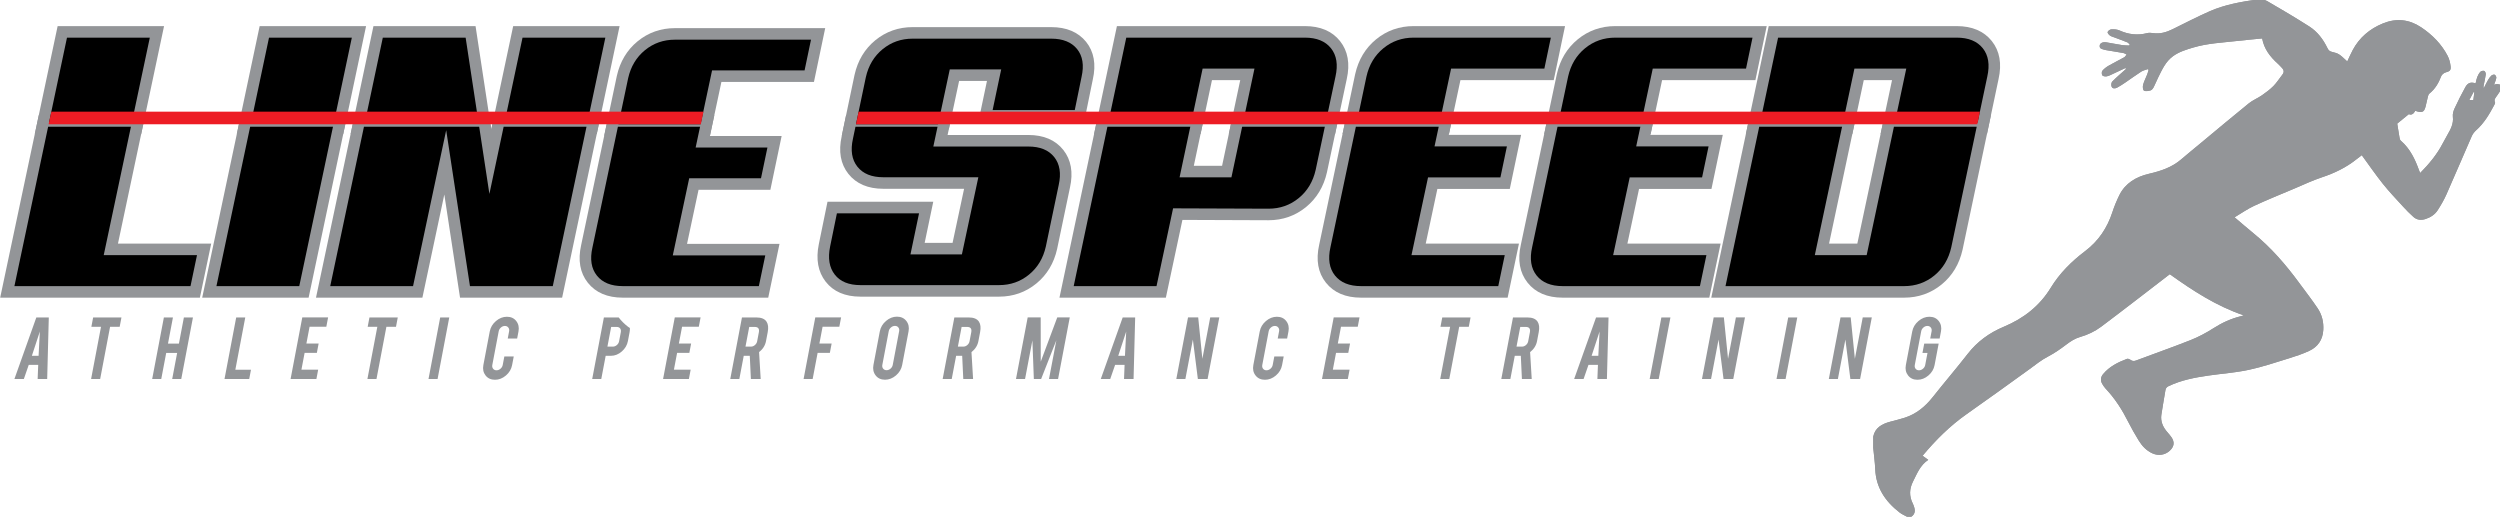 <?xml version="1.0" encoding="UTF-8" standalone="no"?>
<svg
   xmlns:dc="http://purl.org/dc/elements/1.1/"
   xmlns:cc="http://creativecommons.org/ns#"
   xmlns:rdf="http://www.w3.org/1999/02/22-rdf-syntax-ns#"
   xmlns:svg="http://www.w3.org/2000/svg"
   xmlns="http://www.w3.org/2000/svg"
   xmlns:sodipodi="http://sodipodi.sourceforge.net/DTD/sodipodi-0.dtd"
   xmlns:inkscape="http://www.inkscape.org/namespaces/inkscape"
   sodipodi:docname="logo.svg"
   inkscape:version="1.0 (4035a4fb49, 2020-05-01)"
   id="svg8"
   version="1.1"
   viewBox="0 0 278.694 57.649"
   height="57.649mm"
   width="278.694mm">
  <defs
     id="defs2">
    <clipPath
       clipPathUnits="userSpaceOnUse"
       id="clipPath26">
      <path
         d="M 0,448 H 1000 V 0 H 0 Z"
         id="path24" />
    </clipPath>
  </defs>
  <sodipodi:namedview
     inkscape:window-maximized="0"
     inkscape:window-y="0"
     inkscape:window-x="130"
     inkscape:window-height="860"
     inkscape:window-width="1274"
     inkscape:pagecheckerboard="true"
     fit-margin-bottom="0"
     fit-margin-right="0"
     fit-margin-left="0"
     fit-margin-top="0"
     showgrid="false"
     inkscape:document-rotation="0"
     inkscape:current-layer="g22"
     inkscape:document-units="mm"
     inkscape:cy="304.17677"
     inkscape:cx="284.61687"
     inkscape:zoom="0.24748737"
     inkscape:pageshadow="2"
     inkscape:pageopacity="1"
     borderopacity="1.0"
     bordercolor="#666666"
     pagecolor="#ffffff"
     id="base" />
  <g
     transform="translate(73.957,-50.173)"
     id="layer1"
     inkscape:groupmode="layer"
     inkscape:label="Layer 1">
    <g
       id="g22"
       clip-path="url(#clipPath26)"
       transform="matrix(0.353,0,0,-0.353,-104.573,175.028)">
      <g
         id="g28"
         transform="translate(867.809,322.106)">
        <path
           d="M 0,0 C 0.118,0.896 0.221,1.685 0.324,2.474 0.244,2.499 0.165,2.525 0.085,2.55 -0.351,1.734 -0.785,0.918 -1.274,0 Z m -189.514,-106.314 c 0.562,2.818 2.721,4.022 5.378,4.731 1.5,0.4 3.014,0.763 4.49,1.232 3.791,1.205 6.597,3.584 8.959,6.572 3.623,4.584 7.446,9.029 11.029,13.638 2.989,3.845 6.826,6.639 11.371,8.54 6.347,2.655 11.355,6.618 14.843,12.323 2.768,4.529 6.515,8.297 10.837,11.555 4.285,3.233 7.017,7.4 8.619,12.309 0.595,1.824 1.338,3.621 2.19,5.352 1.871,3.803 5.313,5.842 9.453,6.796 3.693,0.852 7.147,2.021 10.012,4.467 2.127,1.815 4.299,3.583 6.452,5.37 4.986,4.139 9.943,8.311 14.984,12.389 1.224,0.991 2.786,1.602 4.098,2.509 1.302,0.901 2.592,1.86 3.689,2.968 1.056,1.068 1.837,2.374 2.778,3.547 0.606,0.755 0.57,1.44 -0.076,2.126 -0.435,0.46 -0.856,0.935 -1.327,1.36 -2.435,2.196 -4.358,4.677 -4.953,7.981 -2.725,-0.272 -5.352,-0.503 -7.971,-0.803 -4.572,-0.523 -9.203,-0.722 -13.643,-2.026 -2.286,-0.672 -4.568,-1.352 -6.511,-2.756 -2.418,-1.747 -3.493,-4.319 -4.735,-6.785 -0.498,-0.987 -0.879,-2.028 -1.393,-3.007 -0.213,-0.407 -0.574,-0.905 -0.979,-1.026 -0.663,-0.196 -1.589,-0.369 -2.077,-0.073 -0.374,0.227 -0.45,1.239 -0.296,1.817 0.297,1.119 0.862,2.174 1.29,3.265 0.185,0.469 0.304,0.962 0.452,1.444 -0.068,0.09 -0.137,0.179 -0.204,0.269 -0.706,-0.253 -1.494,-0.393 -2.102,-0.782 -1.74,-1.113 -3.397,-2.342 -5.105,-3.5 -0.822,-0.558 -1.661,-1.102 -2.54,-1.574 -0.607,-0.327 -1.412,-0.38 -1.712,0.284 -0.206,0.455 -0.14,1.304 0.192,1.64 1.376,1.4 2.9,2.673 4.37,3.992 -0.077,0.092 -0.152,0.184 -0.228,0.276 -1.248,-0.587 -2.492,-1.183 -3.746,-1.759 -0.683,-0.314 -1.358,-0.692 -2.085,-0.853 -0.454,-0.101 -1.242,-10e-4 -1.435,0.28 -0.249,0.36 -0.265,1.152 0.002,1.476 0.54,0.65 1.285,1.193 2.042,1.631 1.577,0.911 3.23,1.704 4.82,2.597 0.336,0.188 0.536,0.592 0.799,0.897 -0.369,0.166 -0.72,0.414 -1.109,0.486 -1.565,0.293 -3.142,0.53 -4.716,0.791 -0.393,0.065 -0.796,0.103 -1.174,0.218 -0.741,0.224 -1.675,0.317 -1.499,1.399 0.12,0.736 1.013,1.133 2.12,0.947 1.677,-0.283 3.346,-0.616 5.029,-0.877 0.707,-0.109 1.437,-0.087 2.157,-0.124 l 0.191,0.265 c -0.256,0.25 -0.464,0.604 -0.777,0.733 -1.327,0.549 -2.686,1.026 -4.03,1.537 -0.505,0.192 -1.065,0.327 -1.479,0.634 -0.354,0.263 -0.82,0.829 -0.722,1.091 0.141,0.378 0.734,0.825 1.157,0.847 0.847,0.042 1.805,0.004 2.549,-0.331 2.835,-1.278 5.71,-1.653 8.764,-0.861 0.574,0.15 1.243,0.104 1.844,0.013 2.233,-0.341 4.233,0.256 6.175,1.209 3.894,1.911 7.741,3.918 11.715,5.67 4.771,2.106 9.935,3.004 15.105,3.746 0.976,0.139 2.214,-0.029 3.039,-0.505 4.489,-2.581 8.935,-5.234 13.295,-8.004 2.678,-1.7 4.475,-4.177 5.811,-6.929 0.293,-0.603 0.646,-0.954 1.373,-1.123 2.135,-0.499 2.337,-0.671 4.853,-3.024 0.583,1.221 1.109,2.443 1.736,3.617 2.075,3.888 5.305,6.657 9.509,8.382 4.239,1.739 8.301,1.31 12.077,-1.209 3.556,-2.372 6.451,-5.326 8.375,-9.025 0.543,-1.044 0.834,-2.264 0.949,-3.43 C -7.048,9.324 -7.573,9.049 -8.745,8.721 -9.306,8.564 -9.96,8.018 -10.154,7.506 -10.957,5.404 -12.04,3.518 -13.866,2.042 c -0.249,-0.2 -0.379,-0.579 -0.466,-0.899 -0.225,-0.828 -0.404,-1.667 -0.584,-2.505 -0.492,-2.304 -0.921,-2.92 -3.424,-2.037 -0.452,-0.767 -0.973,-1.489 -2.033,-1.062 -1.336,-1.091 -2.613,-2.135 -3.66,-2.99 0.262,-1.618 0.479,-3.054 0.735,-4.484 0.057,-0.315 0.162,-0.697 0.393,-0.898 2.965,-2.568 4.512,-5.901 5.781,-9.392 0.09,-0.248 0.205,-0.488 0.342,-0.812 2.831,2.867 5.319,5.867 7.119,9.34 0.462,0.892 0.947,1.773 1.451,2.644 1.045,1.805 2.025,3.589 1.748,5.789 -0.105,0.837 0.167,1.797 0.534,2.591 1.059,2.284 2.192,4.542 3.417,6.75 0.779,1.402 1.742,1.673 3.233,1.197 0.168,0.663 0.268,1.35 0.521,1.982 0.239,0.596 0.555,1.205 1,1.67 C 2.482,9.178 3.17,9.33 3.46,9.184 3.752,9.037 3.972,8.443 3.926,8.079 3.78,6.928 3.491,5.793 3.269,4.65 3.21,4.353 3.189,4.049 3.292,3.708 c 0.45,0.88 0.87,1.777 1.364,2.636 0.29,0.506 0.642,1.007 1.077,1.401 0.235,0.213 0.826,0.371 1.035,0.24 0.285,-0.178 0.541,-0.683 0.488,-1 C 7.138,6.288 6.819,5.621 6.546,4.837 6.924,4.916 7.293,5.084 7.633,5.042 8.065,4.988 8.608,4.866 8.852,4.582 9.048,4.353 8.992,3.783 8.829,3.464 8.468,2.76 7.957,2.124 7.528,1.449 7.104,0.784 6.403,0.208 6.849,-0.735 6.948,-0.947 6.733,-1.328 6.591,-1.597 5.045,-4.513 3.374,-7.343 0.813,-9.622 c -0.559,-0.497 -1.036,-1.158 -1.33,-1.829 -2.671,-6.091 -5.257,-12.217 -7.957,-18.298 -0.779,-1.756 -1.755,-3.452 -2.809,-5.079 -0.868,-1.337 -2.209,-2.227 -3.826,-2.746 -1.411,-0.452 -2.704,-0.3 -3.766,0.63 -1.192,1.045 -2.298,2.187 -3.362,3.351 -2.157,2.36 -4.372,4.684 -6.356,7.171 -2.305,2.888 -4.387,5.934 -6.633,9.002 -0.426,-0.326 -1.094,-0.82 -1.743,-1.336 -3.233,-2.573 -6.905,-4.341 -10.898,-5.662 -2.968,-0.982 -5.797,-2.337 -8.675,-3.552 -4.236,-1.787 -8.508,-3.509 -12.672,-5.436 -2.123,-0.983 -4.043,-2.353 -6.186,-3.626 2.134,-1.808 3.988,-3.431 5.901,-4.989 5.653,-4.6 10.31,-10.011 14.537,-15.774 1.94,-2.644 3.961,-5.24 5.785,-7.954 1.387,-2.061 1.942,-4.402 1.794,-6.87 -0.181,-3.029 -1.662,-5.322 -4.541,-6.64 -1.98,-0.908 -4.075,-1.623 -6.173,-2.268 -4.236,-1.302 -8.452,-2.735 -12.785,-3.667 -4.163,-0.894 -8.468,-1.198 -12.703,-1.806 -4.353,-0.623 -8.65,-1.446 -12.63,-3.339 -0.598,-0.286 -0.921,-0.63 -1.021,-1.294 -0.397,-2.603 -0.931,-5.188 -1.291,-7.795 -0.282,-2.041 0.485,-3.835 1.859,-5.412 0.461,-0.529 0.929,-1.059 1.323,-1.631 1.069,-1.551 0.888,-2.936 -0.507,-4.252 -1.447,-1.367 -3.553,-1.714 -5.428,-0.879 -1.989,0.885 -3.357,2.394 -4.419,4.134 -1.177,1.925 -2.302,3.885 -3.312,5.892 -1.894,3.764 -4.143,7.296 -7.091,10.418 -0.405,0.43 -0.735,0.933 -1.038,1.436 -0.656,1.089 -0.605,2.172 0.217,3.167 1.963,2.376 4.674,3.741 7.563,4.828 0.273,0.103 0.777,-0.089 1.054,-0.289 0.571,-0.412 1.053,-0.514 1.773,-0.242 5.726,2.157 11.515,4.173 17.197,6.428 2.524,1.001 4.962,2.294 7.229,3.747 2.713,1.737 5.569,3.056 8.728,3.827 0.171,0.042 0.337,0.099 0.876,0.261 -8.802,3.008 -16.116,7.823 -23.359,12.992 -3.469,-2.67 -6.893,-5.315 -10.329,-7.946 -3.777,-2.891 -7.542,-5.796 -11.356,-8.644 -1.978,-1.478 -4.224,-2.541 -6.64,-3.237 -1.636,-0.471 -2.965,-1.347 -4.291,-2.345 -1.832,-1.38 -3.731,-2.736 -5.781,-3.794 -2.195,-1.134 -4.029,-2.656 -5.983,-4.069 -6.569,-4.748 -13.147,-9.487 -19.781,-14.152 -5.314,-3.735 -9.795,-8.222 -13.907,-13.148 0.576,-0.412 1.112,-0.796 1.789,-1.283 -2.576,-1.747 -3.542,-4.36 -4.79,-6.811 -1.19,-2.338 -1.265,-4.664 -0.077,-7.02 0.186,-0.368 0.32,-0.763 0.439,-1.157 0.36,-1.181 0.207,-2.227 -0.944,-2.99 h -1.309 c -0.776,0.432 -1.624,0.777 -2.315,1.307 -4.593,3.529 -7.489,7.911 -7.741,13.654 -0.1,2.281 -0.418,4.553 -0.636,6.829 z"
           style="fill:#939598;fill-opacity:1;fill-rule:nonzero;stroke:none"
           id="path30" />
      </g>
      <g
         id="g32"
         transform="translate(283.405,259.696)">
        <path
           d="m 0,0 c -4.835,0 -8.546,1.581 -11.03,4.702 -2.478,3.11 -3.189,7.122 -2.113,11.921 l 8.648,40.994 H 28.91 L 27.512,51.051 H 50.166 L 46.61,34.063 H 23.929 L 20.293,16.989 H 49.491 L 45.933,0 Z"
           style="fill:#939598;fill-opacity:1;fill-rule:nonzero;stroke:none"
           id="path34" />
      </g>
      <g
         id="g36"
         transform="translate(277.539,310.816)">
        <path
           d="m 0,0 3.992,18.92 c 1.016,4.525 3.219,8.184 6.556,10.921 3.368,2.757 7.332,4.153 11.785,4.153 h 47.46 L 66.239,17.006 H 37.014 L 33.392,0 Z"
           style="fill:#939598;fill-opacity:1;fill-rule:nonzero;stroke:none"
           id="path38" />
      </g>
      <g
         id="g40"
         transform="translate(161.518,311.363)">
        <path
           d="M 0,0 7.213,34.09 H 40.821 L 33.607,0 Z"
           style="fill:#939598;fill-opacity:1;fill-rule:nonzero;stroke:none"
           id="path42" />
      </g>
      <g
         id="g44"
         transform="translate(197.454,311.363)">
        <path
           d="M 0,0 7.213,34.09 H 39.456 L 44.641,0 Z"
           style="fill:#939598;fill-opacity:1;fill-rule:nonzero;stroke:none"
           id="path46" />
      </g>
      <g
         id="g48"
         transform="translate(241.567,311.363)">
        <path
           d="M 0,0 7.226,34.09 H 40.832 L 33.618,0 Z"
           style="fill:#939598;fill-opacity:1;fill-rule:nonzero;stroke:none"
           id="path50" />
      </g>
      <g
         id="g52"
         transform="translate(97.719,311.363)">
        <path
           d="M 0,0 7.214,34.09 H 40.822 L 33.597,0 Z"
           style="fill:#939598;fill-opacity:1;fill-rule:nonzero;stroke:none"
           id="path54" />
      </g>
      <g
         id="g56"
         transform="translate(150.585,259.696)">
        <path
           d="M 0,0 12.192,57.617 H 45.798 L 33.607,0 Z"
           style="fill:#939598;fill-opacity:1;fill-rule:nonzero;stroke:none"
           id="path58" />
      </g>
      <g
         id="g60"
         transform="translate(86.786,259.696)">
        <path
           d="M 0,0 12.192,57.617 H 45.791 L 37.198,17.069 H 66.641 L 63.069,0 Z"
           style="fill:#939598;fill-opacity:1;fill-rule:nonzero;stroke:none"
           id="path62" />
      </g>
      <g
         id="g64"
         transform="translate(232.011,259.696)">
        <path
           d="M 0,0 -4.965,32.574 -11.886,0 H -45.49 l 12.192,57.617 H 9.178 l 0.685,-4.499 0.953,4.499 H 44.433 L 32.242,0 Z"
           style="fill:#939598;fill-opacity:1;fill-rule:nonzero;stroke:none"
           id="path66" />
      </g>
      <g
         id="g68"
         transform="translate(574.389,311.363)">
        <path
           d="m 0,0 3.99,18.916 c 1.024,4.555 3.24,8.238 6.602,10.994 3.386,2.775 7.378,4.18 11.863,4.18 H 70.27 L 66.697,17.021 H 37.232 L 33.607,0 Z"
           style="fill:#939598;fill-opacity:1;fill-rule:nonzero;stroke:none"
           id="path70" />
      </g>
      <g
         id="g72"
         transform="translate(680.62,311.363)">
        <path
           d="M 0,0 3.614,17.021 H -5.311 L -8.926,0 h -33.613 l 7.214,34.09 h 59.361 c 4.86,0 8.593,-1.59 11.094,-4.727 2.495,-3.133 3.211,-7.169 2.128,-11.997 L 33.595,0 Z"
           style="fill:#939598;fill-opacity:1;fill-rule:nonzero;stroke:none"
           id="path74" />
      </g>
      <g
         id="g76"
         transform="translate(510.705,311.363)">
        <path
           d="m 0,0 3.989,18.916 c 1.024,4.555 3.24,8.238 6.6,10.993 3.388,2.776 7.379,4.181 11.864,4.181 H 70.268 L 66.695,17.021 H 37.231 L 33.606,0 Z"
           style="fill:#939598;fill-opacity:1;fill-rule:nonzero;stroke:none"
           id="path78" />
      </g>
      <g
         id="g80"
         transform="translate(474.789,311.363)">
        <path
           d="M 0,0 3.607,17.021 H -5.317 L -8.925,0 h -33.623 l 7.213,34.09 h 59.362 c 4.86,0 8.593,-1.59 11.094,-4.727 2.495,-3.133 3.211,-7.169 2.128,-11.997 L 33.562,0 Z"
           style="fill:#939598;fill-opacity:1;fill-rule:nonzero;stroke:none"
           id="path82" />
      </g>
      <g
         id="g84"
         transform="translate(516.554,259.696)">
        <path
           d="m 0,0 c -4.863,0 -8.597,1.59 -11.096,4.728 -2.495,3.134 -3.21,7.169 -2.126,11.995 l 8.627,40.894 h 33.617 l -1.32,-6.204 H 50.546 L 46.972,34.345 H 24.103 l -3.68,-17.276 h 29.44 L 46.289,0 Z"
           style="fill:#939598;fill-opacity:1;fill-rule:nonzero;stroke:none"
           id="path86" />
      </g>
      <g
         id="g88"
         transform="translate(580.241,259.696)">
        <path
           d="m 0,0 c -4.864,0 -8.597,1.59 -11.097,4.728 -2.495,3.134 -3.21,7.17 -2.125,11.996 l 8.626,40.893 H 29.023 L 27.701,51.413 H 50.544 L 46.972,34.345 H 24.103 L 20.423,17.069 H 49.861 L 46.29,0 Z"
           style="fill:#939598;fill-opacity:1;fill-rule:nonzero;stroke:none"
           id="path90" />
      </g>
      <g
         id="g92"
         transform="translate(627.148,259.696)">
        <path
           d="m 0,0 12.191,57.617 h 33.62 L 37.199,17.069 h 8.926 l 8.609,40.548 H 88.322 L 79.367,15.173 C 78.341,10.611 76.123,6.93 72.766,4.179 69.38,1.406 65.389,0 60.902,0 Z"
           style="fill:#939598;fill-opacity:1;fill-rule:nonzero;stroke:none"
           id="path94" />
      </g>
      <g
         id="g96"
         transform="translate(421.308,259.696)">
        <path
           d="M 0,0 12.191,57.617 H 45.817 L 42.43,41.634 h 8.924 l 3.387,15.983 H 88.307 L 84.483,39.619 C 83.461,35.066 81.244,31.383 77.883,28.63 74.5,25.857 70.508,24.45 66.02,24.45 L 38.832,24.553 33.603,0 Z"
           style="fill:#939598;fill-opacity:1;fill-rule:nonzero;stroke:none"
           id="path98" />
      </g>
      <g
         id="g100"
         transform="translate(358.471,260.015)">
        <path
           d="m 0,0 c -4.855,0 -8.557,1.593 -11,4.734 -2.403,3.092 -3.13,7.069 -2.16,11.82 l 2.743,13.411 H 22.982 L 20.27,16.99 h 8.811 l 3.638,17.073 H 7.216 c -4.837,0 -8.549,1.582 -11.031,4.704 -2.477,3.111 -3.188,7.121 -2.113,11.918 l 1.385,6.613 H 28.84 l -1.33,-6.244 h 25.504 c 4.831,0 8.54,-1.582 11.025,-4.704 2.477,-3.115 3.188,-7.124 2.112,-11.918 L 62.104,15.079 C 61.09,10.547 58.885,6.888 55.541,4.151 52.183,1.397 48.22,0 43.766,0 Z"
           style="fill:#939598;fill-opacity:1;fill-rule:nonzero;stroke:none"
           id="path102" />
      </g>
      <g
         id="g104"
         transform="translate(352.571,310.816)">
        <path
           d="m 0,0 1.742,8.351 2.283,10.888 c 1.016,4.527 3.216,8.185 6.553,10.922 3.373,2.758 7.337,4.155 11.787,4.155 H 66.13 c 4.809,0 8.514,-1.56 11.01,-4.635 2.499,-3.108 3.213,-7.1 2.134,-11.879 L 76.548,4.473 H 43.142 l 2.704,12.852 H 37.049 L 33.876,2.438 32.667,0.002 30.407,0 Z"
           style="fill:#939598;fill-opacity:1;fill-rule:nonzero;stroke:none"
           id="path106" />
      </g>
      <g
         id="g108"
         transform="translate(327.055,297.403)">
        <path
           d="m 0,0 2.03,9.7 h -22.671 l 1.398,6.566 h -25.946 l -8.048,-38.148 c -0.827,-3.685 -0.356,-6.637 1.409,-8.854 1.766,-2.219 4.493,-3.327 8.178,-3.327 h 42.973 l 2.031,9.7 H -27.859 L -22.671,0 Z"
           style="fill:#000000;fill-opacity:1;fill-rule:nonzero;stroke:none"
           id="path110" />
      </g>
      <g
         id="g112"
         transform="translate(299.872,341.165)">
        <path
           d="m 0,0 c -3.608,0 -6.767,-1.11 -9.474,-3.326 -2.707,-2.22 -4.474,-5.172 -5.301,-8.855 l -3.064,-14.524 H 8.109 l 3.622,17.006 H 40.944 L 42.974,0 Z"
           style="fill:#000000;fill-opacity:1;fill-rule:nonzero;stroke:none"
           id="path114" />
      </g>
      <g
         id="g116"
         transform="translate(192.171,315.008)">
        <path
           d="M 0,0 5.671,26.802 H -20.485 L -26.156,0 Z"
           style="fill:#000000;fill-opacity:1;fill-rule:nonzero;stroke:none"
           id="path118" />
      </g>
      <g
         id="g120"
         transform="translate(237.854,315.008)">
        <path
           d="M 0,0 -4.076,26.802 H -30.232 L -35.904,0 Z"
           style="fill:#000000;fill-opacity:1;fill-rule:nonzero;stroke:none"
           id="path122" />
      </g>
      <g
         id="g124"
         transform="translate(272.231,315.008)">
        <path
           d="M 0,0 5.671,26.802 H -20.485 L -26.167,0 Z"
           style="fill:#000000;fill-opacity:1;fill-rule:nonzero;stroke:none"
           id="path126" />
      </g>
      <g
         id="g128"
         transform="translate(128.363,315.008)">
        <path
           d="M 0,0 5.68,26.802 H -20.477 L -26.147,0 Z"
           style="fill:#000000;fill-opacity:1;fill-rule:nonzero;stroke:none"
           id="path130" />
      </g>
      <g
         id="g132"
         transform="translate(165.731,313.669)">
        <path
           d="M 0,0 -10.65,-50.33 H 15.507 L 26.157,0 Z"
           style="fill:#000000;fill-opacity:1;fill-rule:nonzero;stroke:none"
           id="path134" />
      </g>
      <g
         id="g136"
         transform="translate(128.079,313.669)">
        <path
           d="m 0,0 h -26.147 l -10.65,-50.33 h 55.611 l 2.048,9.782 H -8.594 Z"
           style="fill:#000000;fill-opacity:1;fill-rule:nonzero;stroke:none"
           id="path138" />
      </g>
      <g
         id="g140"
         transform="translate(245.781,313.669)">
        <path
           d="M 0,0 -4.497,-21.216 -7.723,0 h -36.391 l -10.65,-50.33 h 26.156 l 10.463,49.244 7.507,-49.244 H 15.518 L 26.167,0 Z"
           style="fill:#000000;fill-opacity:1;fill-rule:nonzero;stroke:none"
           id="path142" />
      </g>
      <g
         id="g144"
         transform="translate(99.31,248.996)">
        <path
           d="m 0,0 -2.514,-7.662 h 2.12 z m -3.5,-10.517 -1.545,-4.467 h -2.983 l 6.92,19.436 H 2.831 L 2.322,-14.984 h -3.011 l 0.178,4.467 z"
           style="fill:#939598;fill-opacity:1;fill-rule:nonzero;stroke:none"
           id="path146" />
      </g>
      <g
         id="g148"
         transform="translate(118.632,250.5)">
        <path
           d="m 0,0 h -3.047 l 0.56,2.948 H 6.454 L 5.894,0 h -3.03 l -3.132,-16.488 h -2.864 z"
           style="fill:#939598;fill-opacity:1;fill-rule:nonzero;stroke:none"
           id="path150" />
      </g>
      <g
         id="g152"
         transform="translate(139.22,242.248)">
        <path
           d="M 0,0 -1.564,-8.236 H -4.428 L -0.736,11.2 H 2.127 L 0.56,2.948 H 4.015 L 5.582,11.2 H 8.446 L 4.754,-8.236 H 1.891 L 3.455,0 Z"
           style="fill:#939598;fill-opacity:1;fill-rule:nonzero;stroke:none"
           id="path154" />
      </g>
      <g
         id="g156"
         transform="translate(165.435,234.012)">
        <path
           d="m 0,0 h -7.805 l 3.692,19.437 h 2.864 L -4.386,2.915 h 4.941 z"
           style="fill:#939598;fill-opacity:1;fill-rule:nonzero;stroke:none"
           id="path158" />
      </g>
      <g
         id="g160"
         transform="translate(178.499,234.012)">
        <path
           d="m 0,0 3.695,19.451 h 8.153 l -0.56,-2.946 H 5.999 L 4.992,11.198 H 8.856 L 8.296,8.252 H 4.432 L 3.424,2.946 H 8.712 L 8.153,0 Z"
           style="fill:#939598;fill-opacity:1;fill-rule:nonzero;stroke:none"
           id="path162" />
      </g>
      <g
         id="g164"
         transform="translate(205.893,250.5)">
        <path
           d="m 0,0 h -3.047 l 0.56,2.948 H 6.455 L 5.895,0 H 2.864 l -3.132,-16.488 h -2.863 z"
           style="fill:#939598;fill-opacity:1;fill-rule:nonzero;stroke:none"
           id="path166" />
      </g>
      <g
         id="g168"
         transform="translate(224.918,234.012)">
        <path
           d="M 0,0 H -2.864 L 0.828,19.437 H 3.691 Z"
           style="fill:#939598;fill-opacity:1;fill-rule:nonzero;stroke:none"
           id="path170" />
      </g>
      <g
         id="g172"
         transform="translate(243.045,233.765)">
        <path
           d="m 0,0 c -1.264,0 -2.251,0.451 -2.965,1.355 -0.71,0.905 -0.946,1.999 -0.702,3.283 l 2.015,10.61 c 0.244,1.29 0.898,2.39 1.959,3.296 1.06,0.904 2.217,1.357 3.471,1.357 1.262,0 2.247,-0.457 2.952,-1.366 0.707,-0.91 0.937,-2.006 0.694,-3.287 L 7.003,13.03 h -2.97 l 0.432,2.278 c 0.089,0.466 0.004,0.866 -0.257,1.195 -0.26,0.331 -0.618,0.496 -1.072,0.496 -0.455,0 -0.871,-0.165 -1.254,-0.496 -0.38,-0.329 -0.617,-0.729 -0.705,-1.195 l -2.02,-10.64 c -0.09,-0.465 -0.003,-0.861 0.254,-1.187 0.256,-0.326 0.61,-0.49 1.066,-0.49 0.454,0 0.873,0.164 1.258,0.49 0.386,0.326 0.621,0.722 0.711,1.187 l 0.509,2.683 h 2.97 L 5.409,4.638 C 5.164,3.344 4.511,2.247 3.452,1.347 2.392,0.449 1.243,0 0,0"
           style="fill:#939598;fill-opacity:1;fill-rule:nonzero;stroke:none"
           id="path174" />
      </g>
      <g
         id="g176"
         transform="translate(296.132,234.012)">
        <path
           d="m 0,0 3.695,19.451 h 8.152 l -0.56,-2.946 H 5.999 L 4.991,11.198 H 8.856 L 8.296,8.252 H 4.431 L 3.424,2.946 H 8.712 L 8.152,0 Z"
           style="fill:#939598;fill-opacity:1;fill-rule:nonzero;stroke:none"
           id="path178" />
      </g>
      <g
         id="g180"
         transform="translate(326.381,248.764)">
        <path
           d="m 0,0 c 0.214,1.126 -0.224,1.691 -1.316,1.691 h -1.727 l -1.183,-6.22 h 1.727 c 0.456,0 0.873,0.165 1.255,0.496 0.382,0.331 0.617,0.728 0.705,1.193 z M -0.823,4.685 C 0.772,4.685 1.859,4.233 2.436,3.334 2.944,2.549 3.063,1.452 2.797,0.047 L 2.259,-2.776 C 1.999,-4.152 1.269,-5.317 0.067,-6.267 l 0.509,-8.485 h -3.097 l -0.345,7.322 h -0.258 -1.652 l -1.391,-7.322 h -2.864 l 3.692,19.437 z"
           style="fill:#939598;fill-opacity:1;fill-rule:nonzero;stroke:none"
           id="path182" />
      </g>
      <g
         id="g184"
         transform="translate(343.37,234.012)">
        <path
           d="M 0,0 H -2.864 L 0.829,19.451 H 8.983 L 8.423,16.505 H 3.135 L 2.127,11.198 H 5.992 L 5.432,8.252 H 1.567 Z"
           style="fill:#939598;fill-opacity:1;fill-rule:nonzero;stroke:none"
           id="path186" />
      </g>
      <g
         id="g188"
         transform="translate(370.682,249.105)">
        <path
           d="M 0,0 C 0.088,0.466 0.005,0.86 -0.251,1.188 -0.509,1.513 -0.865,1.675 -1.319,1.675 -1.775,1.675 -2.194,1.513 -2.578,1.188 -2.963,0.86 -3.2,0.466 -3.288,0 L -5.31,-10.642 c -0.088,-0.464 -0.002,-0.859 0.26,-1.187 0.261,-0.324 0.619,-0.487 1.074,-0.487 0.454,0 0.872,0.163 1.253,0.487 0.38,0.328 0.614,0.723 0.702,1.187 z m -0.689,4.591 c 1.264,0 2.25,-0.454 2.96,-1.363 0.712,-0.912 0.946,-2.008 0.701,-3.29 l -2.015,-10.61 c -0.245,-1.292 -0.898,-2.391 -1.958,-3.298 -1.061,-0.904 -2.219,-1.357 -3.471,-1.357 -1.262,0 -2.247,0.455 -2.952,1.366 -0.707,0.91 -0.939,2.007 -0.694,3.289 l 2.013,10.61 c 0.247,1.291 0.9,2.392 1.961,3.297 1.06,0.904 2.212,1.356 3.455,1.356"
           style="fill:#939598;fill-opacity:1;fill-rule:nonzero;stroke:none"
           id="path190" />
      </g>
      <g
         id="g192"
         transform="translate(393.456,248.764)">
        <path
           d="m 0,0 c 0.214,1.126 -0.226,1.691 -1.316,1.691 h -1.727 l -1.183,-6.22 h 1.727 c 0.457,0 0.873,0.165 1.255,0.496 0.38,0.331 0.617,0.728 0.705,1.193 z M -0.823,4.685 C 0.772,4.685 1.858,4.233 2.436,3.334 2.942,2.549 3.063,1.452 2.795,0.047 L 2.26,-2.776 C 1.999,-4.152 1.269,-5.317 0.067,-6.267 l 0.509,-8.485 h -3.097 l -0.345,7.322 h -0.258 -1.652 l -1.391,-7.322 h -2.864 l 3.692,19.437 z"
           style="fill:#939598;fill-opacity:1;fill-rule:nonzero;stroke:none"
           id="path194" />
      </g>
      <g
         id="g196"
         transform="translate(410.445,234.012)">
        <path
           d="M 0,0 H -2.864 L 0.831,19.451 H 4.939 L 4.955,5.477 10.17,19.451 h 3.952 L 10.427,0 H 7.561 L 9.883,12.223 5.078,0 H 2.774 L 2.315,12.191 Z"
           style="fill:#939598;fill-opacity:1;fill-rule:nonzero;stroke:none"
           id="path198" />
      </g>
      <g
         id="g200"
         transform="translate(442.388,248.996)">
        <path
           d="m 0,0 -2.515,-7.662 h 2.121 z m -3.501,-10.517 -1.544,-4.467 h -2.983 l 6.919,19.436 h 3.94 L 2.322,-14.984 h -3.011 l 0.178,4.467 z"
           style="fill:#939598;fill-opacity:1;fill-rule:nonzero;stroke:none"
           id="path202" />
      </g>
      <g
         id="g204"
         transform="translate(465.124,253.463)">
        <path
           d="M 0,0 1.316,-13.073 3.798,0 H 6.662 L 2.968,-19.451 H -0.108 L -1.682,-6.996 -4.047,-19.451 H -6.912 L -3.216,0 Z"
           style="fill:#939598;fill-opacity:1;fill-rule:nonzero;stroke:none"
           id="path206" />
      </g>
      <g
         id="g208"
         transform="translate(486.203,233.765)">
        <path
           d="M 0,0 C -1.264,0 -2.251,0.451 -2.965,1.355 -3.677,2.26 -3.91,3.354 -3.667,4.638 l 2.015,10.61 c 0.245,1.29 0.898,2.39 1.96,3.296 1.059,0.904 2.216,1.357 3.47,1.357 1.263,0 2.247,-0.457 2.952,-1.366 0.706,-0.91 0.938,-2.006 0.695,-3.287 L 7.003,13.03 h -2.97 l 0.433,2.278 c 0.088,0.466 0.002,0.866 -0.258,1.195 -0.262,0.331 -0.617,0.496 -1.071,0.496 -0.455,0 -0.873,-0.165 -1.254,-0.496 C 1.502,16.174 1.266,15.774 1.178,15.308 l -2.02,-10.64 c -0.09,-0.465 -0.005,-0.861 0.251,-1.187 0.258,-0.326 0.611,-0.49 1.068,-0.49 0.454,0 0.874,0.164 1.257,0.49 0.385,0.326 0.622,0.722 0.712,1.187 l 0.51,2.683 H 5.924 L 5.409,4.638 C 5.163,3.344 4.512,2.247 3.452,1.347 2.393,0.449 1.241,0 0,0"
           style="fill:#939598;fill-opacity:1;fill-rule:nonzero;stroke:none"
           id="path210" />
      </g>
      <g
         id="g212"
         transform="translate(504.222,234.012)">
        <path
           d="m 0,0 3.693,19.451 h 8.154 l -0.56,-2.946 H 5.998 L 4.991,11.198 H 8.855 L 8.296,8.252 H 4.431 L 3.424,2.946 H 8.712 L 8.152,0 Z"
           style="fill:#939598;fill-opacity:1;fill-rule:nonzero;stroke:none"
           id="path214" />
      </g>
      <g
         id="g216"
         transform="translate(544.682,250.5)">
        <path
           d="m 0,0 h -3.047 l 0.56,2.948 H 6.454 L 5.894,0 H 2.863 l -3.132,-16.488 h -2.863 z"
           style="fill:#939598;fill-opacity:1;fill-rule:nonzero;stroke:none"
           id="path218" />
      </g>
      <g
         id="g220"
         transform="translate(569.872,248.764)">
        <path
           d="m 0,0 c 0.214,1.126 -0.226,1.691 -1.315,1.691 h -1.728 l -1.183,-6.22 h 1.728 c 0.456,0 0.872,0.165 1.254,0.496 0.381,0.331 0.617,0.728 0.706,1.193 z m -0.822,4.685 c 1.594,0 2.68,-0.452 3.259,-1.351 C 2.942,2.549 3.063,1.452 2.796,0.047 L 2.26,-2.776 C 1.999,-4.152 1.269,-5.317 0.067,-6.267 l 0.509,-8.485 h -3.097 l -0.344,7.322 h -0.258 -1.652 l -1.392,-7.322 H -9.03 l 3.691,19.437 z"
           style="fill:#939598;fill-opacity:1;fill-rule:nonzero;stroke:none"
           id="path222" />
      </g>
      <g
         id="g224"
         transform="translate(591.875,248.996)">
        <path
           d="m 0,0 -2.514,-7.662 h 2.12 z m -3.5,-10.517 -1.545,-4.467 h -2.983 l 6.92,19.436 H 2.831 L 2.322,-14.984 h -3.01 l 0.177,4.467 z"
           style="fill:#939598;fill-opacity:1;fill-rule:nonzero;stroke:none"
           id="path226" />
      </g>
      <g
         id="g228"
         transform="translate(610.563,234.012)">
        <path
           d="M 0,0 H -2.863 L 0.828,19.437 H 3.692 Z"
           style="fill:#939598;fill-opacity:1;fill-rule:nonzero;stroke:none"
           id="path230" />
      </g>
      <g
         id="g232"
         transform="translate(631.129,253.463)">
        <path
           d="M 0,0 1.317,-13.073 3.801,0 H 6.665 L 2.97,-19.451 H -0.106 L -1.68,-6.996 -4.046,-19.451 H -6.91 L -3.217,0 Z"
           style="fill:#939598;fill-opacity:1;fill-rule:nonzero;stroke:none"
           id="path234" />
      </g>
      <g
         id="g236"
         transform="translate(650.618,234.012)">
        <path
           d="M 0,0 H -2.863 L 0.828,19.437 H 3.692 Z"
           style="fill:#939598;fill-opacity:1;fill-rule:nonzero;stroke:none"
           id="path238" />
      </g>
      <g
         id="g240"
         transform="translate(671.184,253.463)">
        <path
           d="M 0,0 1.317,-13.073 3.801,0 H 6.665 L 2.97,-19.451 H -0.105 L -1.68,-6.996 -4.046,-19.451 H -6.909 L -3.217,0 Z"
           style="fill:#939598;fill-opacity:1;fill-rule:nonzero;stroke:none"
           id="path242" />
      </g>
      <g
         id="g244"
         transform="translate(692.266,233.765)">
        <path
           d="m 0,0 c -1.264,0 -2.251,0.454 -2.963,1.363 -0.711,0.909 -0.945,2.001 -0.704,3.275 l 2.015,10.61 c 0.245,1.29 0.898,2.39 1.96,3.296 1.059,0.904 2.216,1.357 3.47,1.357 1.263,0 2.247,-0.457 2.952,-1.366 0.706,-0.91 0.938,-2.006 0.695,-3.287 L 7.003,13.03 h -2.97 l 0.433,2.278 c 0.088,0.466 0.002,0.866 -0.258,1.195 -0.262,0.331 -0.617,0.496 -1.071,0.496 -0.455,0 -0.873,-0.165 -1.254,-0.496 C 1.502,16.174 1.266,15.774 1.178,15.308 l -2.02,-10.64 c -0.09,-0.465 -0.005,-0.861 0.251,-1.187 0.258,-0.326 0.611,-0.49 1.069,-0.49 0.453,0 0.871,0.162 1.256,0.488 0.385,0.325 0.622,0.721 0.71,1.184 L 3.17,8.483 H 1.579 L 2.14,11.432 H 6.699 L 5.409,4.638 C 5.163,3.344 4.512,2.247 3.452,1.347 2.393,0.449 1.241,0 0,0"
           style="fill:#939598;fill-opacity:1;fill-rule:nonzero;stroke:none"
           id="path246" />
      </g>
      <g
         id="g248"
         transform="translate(282.78,248.764)">
        <path
           d="m 0,0 -0.539,-2.84 c -0.088,-0.465 -0.323,-0.862 -0.706,-1.193 -0.381,-0.331 -0.798,-0.496 -1.253,-0.496 h -1.728 l 1.183,6.22 h 1.727 c 0.495,0 0.862,-0.157 1.102,-0.466 C 0.022,0.914 0.096,0.506 0,0 M 2.298,1.73 C 1.117,2.638 0.141,3.622 -0.654,4.67 -0.713,4.672 -0.763,4.685 -0.823,4.685 h -4.516 l -3.692,-19.437 h 2.864 l 1.391,7.322 h 1.652 c 1.243,0 2.388,0.455 3.434,1.366 1.045,0.908 1.691,2.003 1.935,3.288 L 2.782,0.047 C 2.871,0.516 2.887,0.944 2.871,1.355 2.679,1.466 2.485,1.587 2.298,1.73"
           style="fill:#939598;fill-opacity:1;fill-rule:nonzero;stroke:none"
           id="path250" />
      </g>
      <g
         id="g252"
         transform="translate(308.894,318.422)">
        <path
           d="m 0,0 h -205.951 l -0.859,-3.961 H -0.844 Z"
           style="fill:#ed1c24;fill-opacity:1;fill-rule:nonzero;stroke:none"
           id="path254" />
      </g>
      <g
         id="g256"
         transform="translate(605.046,315.008)">
        <path
           d="m 0,0 3.625,17.021 h 29.454 l 2.047,9.781 H -8.203 c -3.639,0 -6.823,-1.119 -9.553,-3.356 -2.728,-2.236 -4.511,-5.213 -5.345,-8.927 L -26.163,0 Z"
           style="fill:#000000;fill-opacity:1;fill-rule:nonzero;stroke:none"
           id="path258" />
      </g>
      <g
         id="g260"
         transform="translate(668.743,315.008)">
        <path
           d="M 0,0 3.615,17.021 H 19.99 L 16.376,0 h 26.141 l 3.062,14.519 c 0.833,3.714 0.359,6.691 -1.422,8.927 -1.782,2.237 -4.531,3.356 -8.244,3.356 H -20.494 L -26.166,0 Z"
           style="fill:#000000;fill-opacity:1;fill-rule:nonzero;stroke:none"
           id="path262" />
      </g>
      <g
         id="g264"
         transform="translate(541.361,315.008)">
        <path
           d="m 0,0 3.625,17.021 h 29.454 l 2.047,9.781 H -8.203 c -3.64,0 -6.824,-1.119 -9.554,-3.356 -2.727,-2.236 -4.51,-5.213 -5.344,-8.927 L -26.164,0 Z"
           style="fill:#000000;fill-opacity:1;fill-rule:nonzero;stroke:none"
           id="path266" />
      </g>
      <g
         id="g268"
         transform="translate(462.911,315.008)">
        <path
           d="M 0,0 3.607,17.021 H 19.982 L 16.375,0 h 26.113 l 3.083,14.519 c 0.833,3.714 0.36,6.691 -1.422,8.927 -1.782,2.237 -4.53,3.356 -8.244,3.356 H -20.503 L -26.174,0 Z"
           style="fill:#000000;fill-opacity:1;fill-rule:nonzero;stroke:none"
           id="path270" />
      </g>
      <g
         id="g272"
         transform="translate(560.566,297.684)">
        <path
           d="m 0,0 2.047,9.78 h -22.859 l 1.322,6.204 h -26.161 l -8.027,-38.047 c -0.834,-3.714 -0.358,-6.691 1.421,-8.928 1.781,-2.235 4.529,-3.354 8.246,-3.354 h 43.328 l 2.048,9.781 H -28.091 L -22.858,0 Z"
           style="fill:#000000;fill-opacity:1;fill-rule:nonzero;stroke:none"
           id="path274" />
      </g>
      <g
         id="g276"
         transform="translate(624.253,297.684)">
        <path
           d="m 0,0 2.047,9.78 h -22.859 l 1.321,6.204 h -26.161 l -8.026,-38.047 c -0.834,-3.714 -0.359,-6.691 1.42,-8.928 1.781,-2.235 4.529,-3.354 8.246,-3.354 h 43.329 l 2.047,9.781 H -28.091 L -22.859,0 Z"
           style="fill:#000000;fill-opacity:1;fill-rule:nonzero;stroke:none"
           id="path278" />
      </g>
      <g
         id="g280"
         transform="translate(684.835,313.669)">
        <path
           d="M 0,0 -8.61,-40.548 H -24.987 L -16.376,0 H -42.541 L -53.19,-50.33 H 3.217 c 3.638,0 6.823,1.12 9.553,3.355 2.729,2.236 4.508,5.213 5.344,8.927 L 26.142,0 Z"
           style="fill:#000000;fill-opacity:1;fill-rule:nonzero;stroke:none"
           id="path282" />
      </g>
      <g
         id="g284"
         transform="translate(479.003,313.669)">
        <path
           d="M 0,0 -3.388,-15.984 H -19.763 L -16.375,0 H -42.55 l -10.648,-50.33 h 26.156 l 5.231,24.565 30.137,-0.114 c 3.639,0 6.823,1.118 9.553,3.356 2.729,2.235 4.511,5.211 5.345,8.926 L 26.111,0 Z"
           style="fill:#000000;fill-opacity:1;fill-rule:nonzero;stroke:none"
           id="path286" />
      </g>
      <g
         id="g288"
         transform="translate(411.485,307.424)">
        <path
           d="m 0,0 h -30.006 l 1.329,6.245 h -25.921 l -0.789,-3.766 c -0.826,-3.686 -0.357,-6.633 1.409,-8.853 1.766,-2.219 4.495,-3.328 8.18,-3.328 h 30.006 l -5.192,-24.361 H -37.23 l 2.713,12.974 h -25.94 l -2.146,-10.496 c -0.753,-3.685 -0.259,-6.633 1.466,-8.852 1.725,-2.218 4.438,-3.329 8.123,-3.329 h 43.765 c 3.604,0 6.763,1.111 9.467,3.329 2.714,2.219 4.479,5.167 5.305,8.852 l 4.058,19.405 c 0.826,3.684 0.356,6.633 -1.41,8.851 C 6.406,-1.109 3.677,0 0,0"
           style="fill:#000000;fill-opacity:1;fill-rule:nonzero;stroke:none"
           id="path290" />
      </g>
      <g
         id="g292"
         transform="translate(426.881,338.2)">
        <path
           d="m 0,0 c -1.773,2.187 -4.495,3.288 -8.18,3.288 h -43.765 c -3.612,0 -6.763,-1.11 -9.476,-3.329 -2.704,-2.219 -4.47,-5.167 -5.296,-8.852 l -2.284,-10.884 -0.826,-3.96 -0.001,-0.002 h 25.925 v 0.002 l 0.842,3.96 2.851,13.362 h 16.238 l -2.705,-12.852 h 25.94 L 1.409,-8.779 C 2.235,-5.119 1.765,-2.195 0,0"
           style="fill:#000000;fill-opacity:1;fill-rule:nonzero;stroke:none"
           id="path294" />
      </g>
      <g
         id="g296"
         transform="translate(711.979,318.422)">
        <path
           d="M 0,0 C -0.275,-1.304 -0.462,-2.616 -0.834,-3.96 H -354.925 L -354.099,0 Z"
           style="fill:#ed1c24;fill-opacity:1;fill-rule:nonzero;stroke:none"
           id="path298" />
      </g>
      <g
         id="g300"
         transform="translate(867.809,322.106)">
        <path
           d="M 0,0 C 0.118,0.896 0.221,1.685 0.324,2.474 0.244,2.499 0.165,2.525 0.085,2.55 -0.351,1.734 -0.785,0.918 -1.274,0 Z m -189.514,-106.314 c 0.562,2.818 2.721,4.022 5.378,4.731 1.5,0.4 3.014,0.763 4.49,1.232 3.791,1.205 6.597,3.584 8.959,6.572 3.623,4.584 7.446,9.029 11.029,13.638 2.989,3.845 6.826,6.639 11.371,8.54 6.347,2.655 11.355,6.618 14.843,12.323 2.768,4.529 6.515,8.297 10.837,11.555 4.285,3.233 7.017,7.4 8.619,12.309 0.595,1.824 1.338,3.621 2.19,5.352 1.871,3.803 5.313,5.842 9.453,6.796 3.693,0.852 7.147,2.021 10.012,4.467 2.127,1.815 4.299,3.583 6.452,5.37 4.986,4.139 9.943,8.311 14.984,12.389 1.224,0.991 2.786,1.602 4.098,2.509 1.302,0.901 2.592,1.86 3.689,2.968 1.056,1.068 1.837,2.374 2.778,3.547 0.606,0.755 0.57,1.44 -0.076,2.126 -0.435,0.46 -0.856,0.935 -1.327,1.36 -2.435,2.196 -4.358,4.677 -4.953,7.981 -2.725,-0.272 -5.352,-0.503 -7.971,-0.803 -4.572,-0.523 -9.203,-0.722 -13.643,-2.026 -2.286,-0.672 -4.568,-1.352 -6.511,-2.756 -2.418,-1.747 -3.493,-4.319 -4.735,-6.785 -0.498,-0.987 -0.879,-2.028 -1.393,-3.007 -0.213,-0.407 -0.574,-0.905 -0.979,-1.026 -0.663,-0.196 -1.589,-0.369 -2.077,-0.073 -0.374,0.227 -0.45,1.239 -0.296,1.817 0.297,1.119 0.862,2.174 1.29,3.265 0.185,0.469 0.304,0.962 0.452,1.444 -0.068,0.09 -0.137,0.179 -0.204,0.269 -0.706,-0.253 -1.494,-0.393 -2.102,-0.782 -1.74,-1.113 -3.397,-2.342 -5.105,-3.5 -0.822,-0.558 -1.661,-1.102 -2.54,-1.574 -0.607,-0.327 -1.412,-0.38 -1.712,0.284 -0.206,0.455 -0.14,1.304 0.192,1.64 1.376,1.4 2.9,2.673 4.37,3.992 -0.077,0.092 -0.152,0.184 -0.228,0.276 -1.248,-0.587 -2.492,-1.183 -3.746,-1.759 -0.683,-0.314 -1.358,-0.692 -2.085,-0.853 -0.454,-0.101 -1.242,-10e-4 -1.435,0.28 -0.249,0.36 -0.265,1.152 0.002,1.476 0.54,0.65 1.285,1.193 2.042,1.631 1.577,0.911 3.23,1.704 4.82,2.597 0.336,0.188 0.536,0.592 0.799,0.897 -0.369,0.166 -0.72,0.414 -1.109,0.486 -1.565,0.293 -3.142,0.53 -4.716,0.791 -0.393,0.065 -0.796,0.103 -1.174,0.218 -0.741,0.224 -1.675,0.317 -1.499,1.399 0.12,0.736 1.013,1.133 2.12,0.947 1.677,-0.283 3.346,-0.616 5.029,-0.877 0.707,-0.109 1.437,-0.087 2.157,-0.124 l 0.191,0.265 c -0.256,0.25 -0.464,0.604 -0.777,0.733 -1.327,0.549 -2.686,1.026 -4.03,1.537 -0.505,0.192 -1.065,0.327 -1.479,0.634 -0.354,0.263 -0.82,0.829 -0.722,1.091 0.141,0.378 0.734,0.825 1.157,0.847 0.847,0.042 1.805,0.004 2.549,-0.331 2.835,-1.278 5.71,-1.653 8.764,-0.861 0.574,0.15 1.243,0.104 1.844,0.013 2.233,-0.341 4.233,0.256 6.175,1.209 3.894,1.911 7.741,3.918 11.715,5.67 4.771,2.106 9.935,3.004 15.105,3.746 0.976,0.139 2.214,-0.029 3.039,-0.505 4.489,-2.581 8.935,-5.234 13.295,-8.004 2.678,-1.7 4.475,-4.177 5.811,-6.929 0.293,-0.603 0.646,-0.954 1.373,-1.123 2.135,-0.499 2.337,-0.671 4.853,-3.024 0.583,1.221 1.109,2.443 1.736,3.617 2.075,3.888 5.305,6.657 9.509,8.382 4.239,1.739 8.301,1.31 12.077,-1.209 3.556,-2.372 6.451,-5.326 8.375,-9.025 0.543,-1.044 0.834,-2.264 0.949,-3.43 C -7.048,9.324 -7.573,9.049 -8.745,8.721 -9.306,8.564 -9.96,8.018 -10.154,7.506 -10.957,5.404 -12.04,3.518 -13.866,2.042 c -0.249,-0.2 -0.379,-0.579 -0.466,-0.899 -0.225,-0.828 -0.404,-1.667 -0.584,-2.505 -0.492,-2.304 -0.921,-2.92 -3.424,-2.037 -0.452,-0.767 -0.973,-1.489 -2.033,-1.062 -1.336,-1.091 -2.613,-2.135 -3.66,-2.99 0.262,-1.618 0.479,-3.054 0.735,-4.484 0.057,-0.315 0.162,-0.697 0.393,-0.898 2.965,-2.568 4.512,-5.901 5.781,-9.392 0.09,-0.248 0.205,-0.488 0.342,-0.812 2.831,2.867 5.319,5.867 7.119,9.34 0.462,0.892 0.947,1.773 1.451,2.644 1.045,1.805 2.025,3.589 1.748,5.789 -0.105,0.837 0.167,1.797 0.534,2.591 1.059,2.284 2.192,4.542 3.417,6.75 0.779,1.402 1.742,1.673 3.233,1.197 0.168,0.663 0.268,1.35 0.521,1.982 0.239,0.596 0.555,1.205 1,1.67 C 2.482,9.178 3.17,9.33 3.46,9.184 3.752,9.037 3.972,8.443 3.926,8.079 3.78,6.928 3.491,5.793 3.269,4.65 3.21,4.353 3.189,4.049 3.292,3.708 c 0.45,0.88 0.87,1.777 1.364,2.636 0.29,0.506 0.642,1.007 1.077,1.401 0.235,0.213 0.826,0.371 1.035,0.24 0.285,-0.178 0.541,-0.683 0.488,-1 C 7.138,6.288 6.819,5.621 6.546,4.837 6.924,4.916 7.293,5.084 7.633,5.042 8.065,4.988 8.608,4.866 8.852,4.582 9.048,4.353 8.992,3.783 8.829,3.464 8.468,2.76 7.957,2.124 7.528,1.449 7.104,0.784 6.403,0.208 6.849,-0.735 6.948,-0.947 6.733,-1.328 6.591,-1.597 5.045,-4.513 3.374,-7.343 0.813,-9.622 c -0.559,-0.497 -1.036,-1.158 -1.33,-1.829 -2.671,-6.091 -5.257,-12.217 -7.957,-18.298 -0.779,-1.756 -1.755,-3.452 -2.809,-5.079 -0.868,-1.337 -2.209,-2.227 -3.826,-2.746 -1.411,-0.452 -2.704,-0.3 -3.766,0.63 -1.192,1.045 -2.298,2.187 -3.362,3.351 -2.157,2.36 -4.372,4.684 -6.356,7.171 -2.305,2.888 -4.387,5.934 -6.633,9.002 -0.426,-0.326 -1.094,-0.82 -1.743,-1.336 -3.233,-2.573 -6.905,-4.341 -10.898,-5.662 -2.968,-0.982 -5.797,-2.337 -8.675,-3.552 -4.236,-1.787 -8.508,-3.509 -12.672,-5.436 -2.123,-0.983 -4.043,-2.353 -6.186,-3.626 2.134,-1.808 3.988,-3.431 5.901,-4.989 5.653,-4.6 10.31,-10.011 14.537,-15.774 1.94,-2.644 3.961,-5.24 5.785,-7.954 1.387,-2.061 1.942,-4.402 1.794,-6.87 -0.181,-3.029 -1.662,-5.322 -4.541,-6.64 -1.98,-0.908 -4.075,-1.623 -6.173,-2.268 -4.236,-1.302 -8.452,-2.735 -12.785,-3.667 -4.163,-0.894 -8.468,-1.198 -12.703,-1.806 -4.353,-0.623 -8.65,-1.446 -12.63,-3.339 -0.598,-0.286 -0.921,-0.63 -1.021,-1.294 -0.397,-2.603 -0.931,-5.188 -1.291,-7.795 -0.282,-2.041 0.485,-3.835 1.859,-5.412 0.461,-0.529 0.929,-1.059 1.323,-1.631 1.069,-1.551 0.888,-2.936 -0.507,-4.252 -1.447,-1.367 -3.553,-1.714 -5.428,-0.879 -1.989,0.885 -3.357,2.394 -4.419,4.134 -1.177,1.925 -2.302,3.885 -3.312,5.892 -1.894,3.764 -4.143,7.296 -7.091,10.418 -0.405,0.43 -0.735,0.933 -1.038,1.436 -0.656,1.089 -0.605,2.172 0.217,3.167 1.963,2.376 4.674,3.741 7.563,4.828 0.273,0.103 0.777,-0.089 1.054,-0.289 0.571,-0.412 1.053,-0.514 1.773,-0.242 5.726,2.157 11.515,4.173 17.197,6.428 2.524,1.001 4.962,2.294 7.229,3.747 2.713,1.737 5.569,3.056 8.728,3.827 0.171,0.042 0.337,0.099 0.876,0.261 -8.802,3.008 -16.116,7.823 -23.359,12.992 -3.469,-2.67 -6.893,-5.315 -10.329,-7.946 -3.777,-2.891 -7.542,-5.796 -11.356,-8.644 -1.978,-1.478 -4.224,-2.541 -6.64,-3.237 -1.636,-0.471 -2.965,-1.347 -4.291,-2.345 -1.832,-1.38 -3.731,-2.736 -5.781,-3.794 -2.195,-1.134 -4.029,-2.656 -5.983,-4.069 -6.569,-4.748 -13.147,-9.487 -19.781,-14.152 -5.314,-3.735 -9.795,-8.222 -13.907,-13.148 0.576,-0.412 1.112,-0.796 1.789,-1.283 -2.576,-1.747 -3.542,-4.36 -4.79,-6.811 -1.19,-2.338 -1.265,-4.664 -0.077,-7.02 0.186,-0.368 0.32,-0.763 0.439,-1.157 0.36,-1.181 0.207,-2.227 -0.944,-2.99 h -1.309 c -0.776,0.432 -1.624,0.777 -2.315,1.307 -4.593,3.529 -7.489,7.911 -7.741,13.654 -0.1,2.281 -0.418,4.553 -0.636,6.829 z"
           style="fill:#939598;fill-opacity:1;fill-rule:nonzero;stroke:none"
           id="path302" />
      </g>
    </g>
  </g>
</svg>
